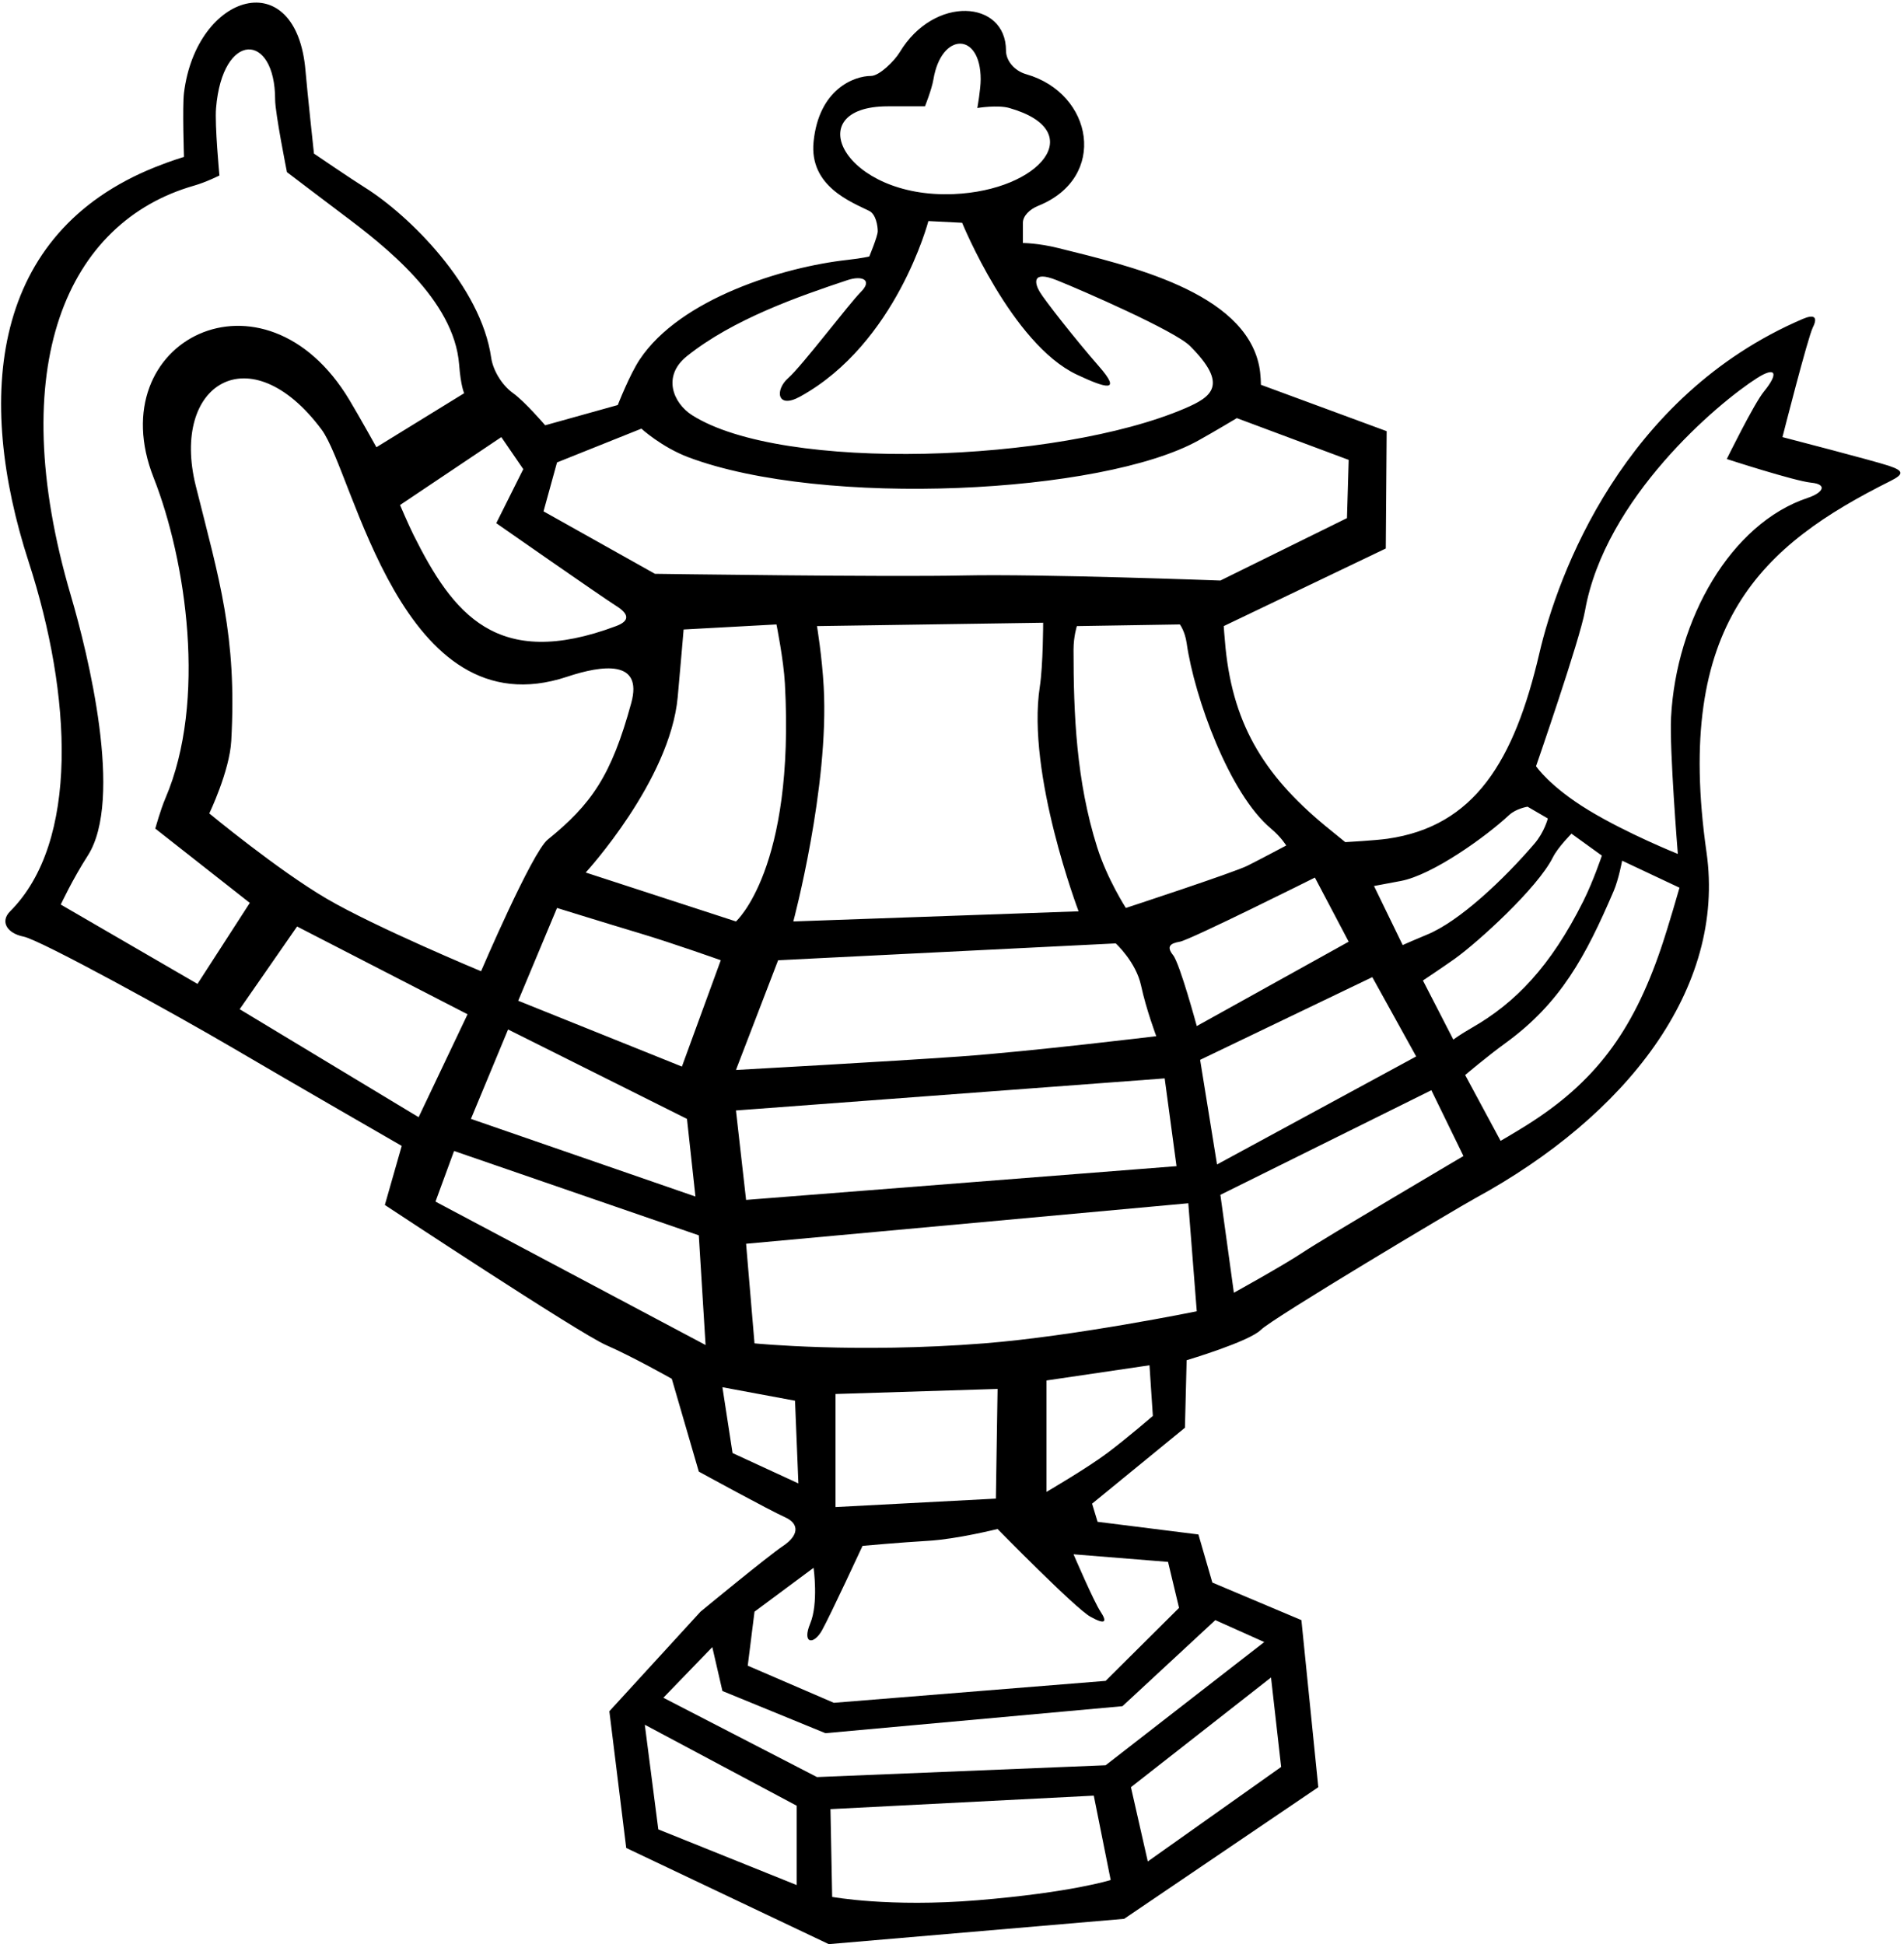 <?xml version="1.0" encoding="UTF-8"?>
<svg xmlns="http://www.w3.org/2000/svg" xmlns:xlink="http://www.w3.org/1999/xlink" width="376pt" height="384pt" viewBox="0 0 376 384" version="1.1">
<g id="surface1">
<path style=" stroke:none;fill-rule:nonzero;fill:rgb(0%,0%,0%);fill-opacity:1;" d="M 373 92 C 370 91 352 86.336 352 86.336 C 352 86.336 357 66.664 358 64.664 C 359 62.664 358.336 62 356 63 C 320.555 78.191 307.605 113.508 304 129 C 299.031 150.344 291.188 163.211 274 165.664 C 271.664 166 265.664 166.336 265.664 166.336 C 265.664 166.336 264.414 165.301 262.879 164.07 C 250.105 153.824 243.605 143.688 242.016 127.965 C 241.785 125.652 241.664 123.664 241.664 123.664 L 273.664 108.336 L 273.836 85.164 L 249 76 C 249 76 249 74 248.664 72.336 C 245.715 57.566 222.73 52.434 209 49 C 205 48 202 48 202 48 C 202 48 202 45.336 202 44 C 202 42.664 203.336 41.336 205 40.664 C 218.891 35.109 215.891 18.445 202.664 14.664 C 200.336 14 198.664 12 198.664 10 C 198.664 0 184.48 -1.023 177.664 10.336 C 176.664 12 173.664 15 172 15 C 168.734 15 161.711 17.555 160.664 28 C 159.781 36.836 168.219 39.941 171.664 41.664 C 173 42.336 173.336 44.664 173.336 45.664 C 173.336 46.664 171.664 50.664 171.664 50.664 C 171.664 50.664 170.336 51 167.336 51.336 C 154.734 52.734 134.379 58.934 126.336 71 C 124.336 74 122 80 122 80 L 107.664 84 C 107.664 84 103.664 79.336 101.336 77.664 C 99 76 97.332 73 97 70.664 C 94.977 56.5 80.801 42.5 72 37 C 69.332 35.336 62 30.336 62 30.336 C 62 30.336 60.668 18 60.332 14 C 58.562 -7.262 38.816 -1.535 36.332 18.336 C 36 21 36.332 31 36.332 31 C 36.332 31 34 31.664 30.668 33 C -1.906 46.027 -4.891 78.453 5.668 111 C 14.184 137.258 15.703 166.297 2 180 C 0 182 1.332 184.336 4.668 185 C 8 185.664 34.668 200.336 46 207 C 57.332 213.664 79.332 226.336 79.332 226.336 L 76 238 C 76 238 114.336 263.336 119.664 265.664 C 125 268 132.664 272.336 132.664 272.336 L 138 290.668 C 138 290.668 152 298.332 155 299.668 C 158 301 157.664 303.332 154.664 305.332 C 151.664 307.332 138.336 318.332 138.336 318.332 L 120.336 338 L 123.664 365 L 163.664 384 L 222 379 L 260.336 353 L 257 320 L 239.414 312.582 L 236.664 303.082 L 216.75 300.582 L 215.664 297 L 234 282 L 234.336 268.664 C 234.336 268.664 246.664 265 249 262.664 C 251.336 260.336 287.664 238.664 291.336 236.664 C 321.152 220.402 340.848 195.266 337 168.336 C 330.527 123.016 348.031 107.652 373.336 95 C 376 93.664 376 93 373 92 Z M 276.664 174 C 282.895 172.812 293.398 165.293 298 161 C 299.422 159.676 301.664 159.336 301.664 159.336 L 305.664 161.664 C 305.664 161.664 305 164.336 303 166.664 C 297.059 173.598 288.164 182.066 281.664 184.664 C 280 185.336 277 186.664 277 186.664 L 271.336 175 C 271.336 175 274.598 174.395 276.664 174 Z M 306.664 169.336 C 307.664 167.336 310.336 164.664 310.336 164.664 L 316.336 169 C 316.336 169 314.664 174 312.664 178 C 306.223 190.891 299.223 198.109 290.664 203 C 288.336 204.336 287 205.336 287 205.336 L 281 193.664 C 281 193.664 285 191 287.336 189.336 C 291.742 186.184 303.594 175.48 306.664 169.336 Z M 251 163.664 C 253 165.336 254 167 254 167 C 254 167 249 169.664 246.336 171 C 243.664 172.336 222.336 179.336 222.336 179.336 C 222.336 179.336 218.664 173.664 216.664 167.336 C 212.527 154.227 212 141.004 212 128.336 C 212 125.664 212.664 123.664 212.664 123.664 L 233 123.336 C 233 123.336 234 124.664 234.336 127 C 235.875 137.793 242.797 156.828 251 163.664 Z M 95 191.836 C 95 191.836 74.168 183.164 64.5 177.5 C 54.832 171.836 41.332 160.664 41.332 160.664 C 41.332 160.664 45.332 152.336 45.668 146.336 C 46.824 125.496 43.277 114.445 38.668 96 C 33.605 75.754 49.418 65.965 63.5 84.836 C 69.906 93.422 79.145 144.617 112 133.664 C 119 131.336 127 130.277 124.664 138.836 C 120.738 153.238 116.762 158.871 108.164 165.836 C 105.047 168.359 95 191.836 95 191.836 Z M 100.336 203.336 L 135.664 221 L 137.336 236.336 L 93 221 Z M 133.836 137.664 C 134.5 130.336 135 124.336 135 124.336 L 153.336 123.336 C 153.336 123.336 154.746 130.34 155 135 C 157 171.668 145.336 182 145.336 182 L 115.664 172.336 C 115.664 172.336 132.328 154.215 133.836 137.664 Z M 162.664 135.664 C 162.336 129.664 161.336 123.664 161.336 123.664 L 206 123 C 206 123 206 131.336 205.336 135.664 C 202.691 152.848 213 180 213 180 L 156.664 182 C 156.664 182 163.766 155.465 162.664 135.664 Z M 220.336 186.336 C 220.336 186.336 224.336 190 225.336 194.664 C 226.336 199.336 228.336 204.664 228.336 204.664 C 228.336 204.664 203.664 207.664 189.664 208.664 C 175.664 209.664 145.336 211.336 145.336 211.336 L 153.664 189.664 Z M 230 213 L 232.336 230.336 L 147.336 237 L 145.336 219.336 Z M 175.336 21 C 178 21 182.664 21 182.664 21 C 182.664 21 184 17.664 184.336 15.664 C 185.891 6.312 193.664 6.238 193.664 15.664 C 193.664 17.664 193 21.336 193 21.336 C 193 21.336 197 20.664 199.336 21.336 C 215.199 25.867 205.426 37.605 188.336 38.336 C 166.645 39.258 157.59 21 175.336 21 Z M 135.664 70.336 C 144.781 63.043 157.695 58.547 167.336 55.336 C 170.336 54.336 172.336 55.336 170 57.664 C 167.664 60 158.336 72.336 155.664 74.664 C 153 77 153.383 80.879 158 78.336 C 177.035 67.848 183.336 43.664 183.336 43.664 L 190 44 C 190 44 199.77 67.934 212.664 74 C 218.336 76.664 221.664 77.664 217 72.336 C 212.336 67 206.336 59.336 205.336 57.664 C 204.336 56 203.664 53.336 208.664 55.336 C 213.664 57.336 232 65.336 235 68.336 C 242.711 76.047 239.289 78.398 234 80.664 C 208.922 91.414 154.523 93.363 136.664 82 C 133 79.664 130.664 74.336 135.664 70.336 Z M 110 91.336 L 126.664 84.664 C 126.664 84.664 130.664 88.336 136 90.336 C 162.664 100.336 217.668 97.555 236.664 87 C 239.664 85.336 244.25 82.586 244.25 82.586 L 266.336 90.836 L 266 102.336 L 241 114.664 C 241 114.664 205.336 113.336 190.336 113.664 C 175.336 114 129.336 113.336 129.336 113.336 L 107.336 101 Z M 99 86.336 L 103.336 92.664 L 98 103.336 C 98 103.336 119 118 121.664 119.664 C 124.336 121.336 124.336 122.664 121.664 123.664 C 98.039 132.527 89.402 121.141 81.668 105.664 C 80.668 103.664 79 99.75 79 99.75 Z M 39 194.336 L 12 178.664 C 12 178.664 14.332 173.664 17.332 169 C 24.461 157.91 17.375 129.141 14 117.664 C 0.617 72.172 13.273 43.828 38.332 36.664 C 40.668 36 43.332 34.664 43.332 34.664 C 43.332 34.664 42.387 24.672 42.668 21.336 C 43.941 6.066 54.332 6.316 54.332 19.664 C 54.332 22.336 56.668 34 56.668 34 C 56.668 34 63.668 39.336 67.668 42.336 C 75.875 48.488 89.68 59.176 90.668 72 C 91 76.336 91.668 77.664 91.668 77.664 L 74.332 88.336 C 74.332 88.336 71 82.336 69 79 C 52.172 50.953 19.637 67.176 30.332 94.336 C 36.766 110.668 40.883 138.5 32.668 157.664 C 31.668 160 30.668 163.664 30.668 163.664 L 49.332 178.336 Z M 47.332 199.336 L 58.668 183 L 92.332 200.336 L 82.668 220.664 Z M 86 237.336 L 89.668 227.336 L 138 244 L 139.336 265.664 Z M 134.664 210.664 L 102.336 197.664 L 110 179.336 C 110 179.336 119.664 182.336 126.336 184.336 C 133 186.336 142.336 189.664 142.336 189.664 Z M 144.664 287 L 142.664 274 L 157 276.664 L 157.664 293 Z M 157.336 372.332 L 130 361.332 L 127.336 340.668 L 157.336 356.668 Z M 193 375.332 C 175.617 376.762 164.336 374.668 164.336 374.668 L 164 357.332 L 216 354.668 L 219.336 371.332 C 219.336 371.332 211.59 373.805 193 375.332 Z M 253 349 L 226.664 367.668 L 223.336 353 L 251 331.332 Z M 240 320 L 249.664 324.332 L 218.336 348.668 L 161.336 351 L 131 335.332 L 140.664 325.332 L 142.664 334 L 163 342.332 L 221.664 337 Z M 230.664 308.5 L 232.836 317.582 L 218.336 332 L 164.664 336.332 L 147.664 329 L 149 318.332 L 160.664 309.668 C 160.664 309.668 161.664 316.668 160 320.668 C 158.336 324.668 160.664 325 162.336 322 C 164 319 170.336 305.332 170.336 305.332 C 170.336 305.332 177.664 304.668 183.336 304.332 C 189 304 197 302 197 302 C 197 302 212.336 317.668 215.336 319.332 C 218.336 321 218.664 320.332 217.336 318.332 C 216 316.332 212 307 212 307 Z M 165 297.668 L 165 275.336 L 197 274.336 L 196.664 296 Z M 218.664 287 C 214.664 290 206.664 294.668 206.664 294.668 L 206.664 272.664 L 227 269.664 L 227.664 279.664 C 227.664 279.664 222.664 284 218.664 287 Z M 194.336 265.336 C 169 267.336 149 265.336 149 265.336 L 147.336 245.664 L 234.664 237.664 L 236.336 259 C 236.336 259 212.289 263.914 194.336 265.336 Z M 231.664 188.664 C 230.336 187 231 186.336 233 186 C 235 185.664 259.664 173.336 259.664 173.336 L 266.336 186 L 236.336 202.664 C 236.336 202.664 233 190.336 231.664 188.664 Z M 237 209.336 L 271 193 L 279.664 208.664 L 240.336 230 Z M 257.336 247.336 C 253.336 250 243.664 255.336 243.664 255.336 L 241 236 L 282.664 215.336 L 289 228.336 C 289 228.336 261.336 244.664 257.336 247.336 Z M 328 187.336 C 322.379 203.848 314.953 213.82 301.336 222.336 C 298.664 224 296.336 225.336 296.336 225.336 L 289.336 212.336 C 289.336 212.336 293.664 208.664 297.336 206 C 308.195 198.102 313.137 188.898 318.664 176 C 319.664 173.664 320.336 170 320.336 170 L 331.664 175.336 C 331.664 175.336 329.539 182.816 328 187.336 Z M 357 98.336 C 341.762 103.41 331.016 122.363 330 141.664 C 329.664 148 331.336 168.664 331.336 168.664 C 331.336 168.664 321.336 164.664 313.664 160 C 306 155.336 303.336 151.336 303.336 151.336 C 303.336 151.336 312 126.336 313 120.664 C 316.934 98.379 339.254 79.598 347 74.664 C 350.664 72.336 351.336 73.664 348.336 77.336 C 346.387 79.711 341 90.664 341 90.664 C 341 90.664 354.336 95 357.664 95.336 C 361 95.664 360 97.336 357 98.336 "/>
</g>
</svg>
